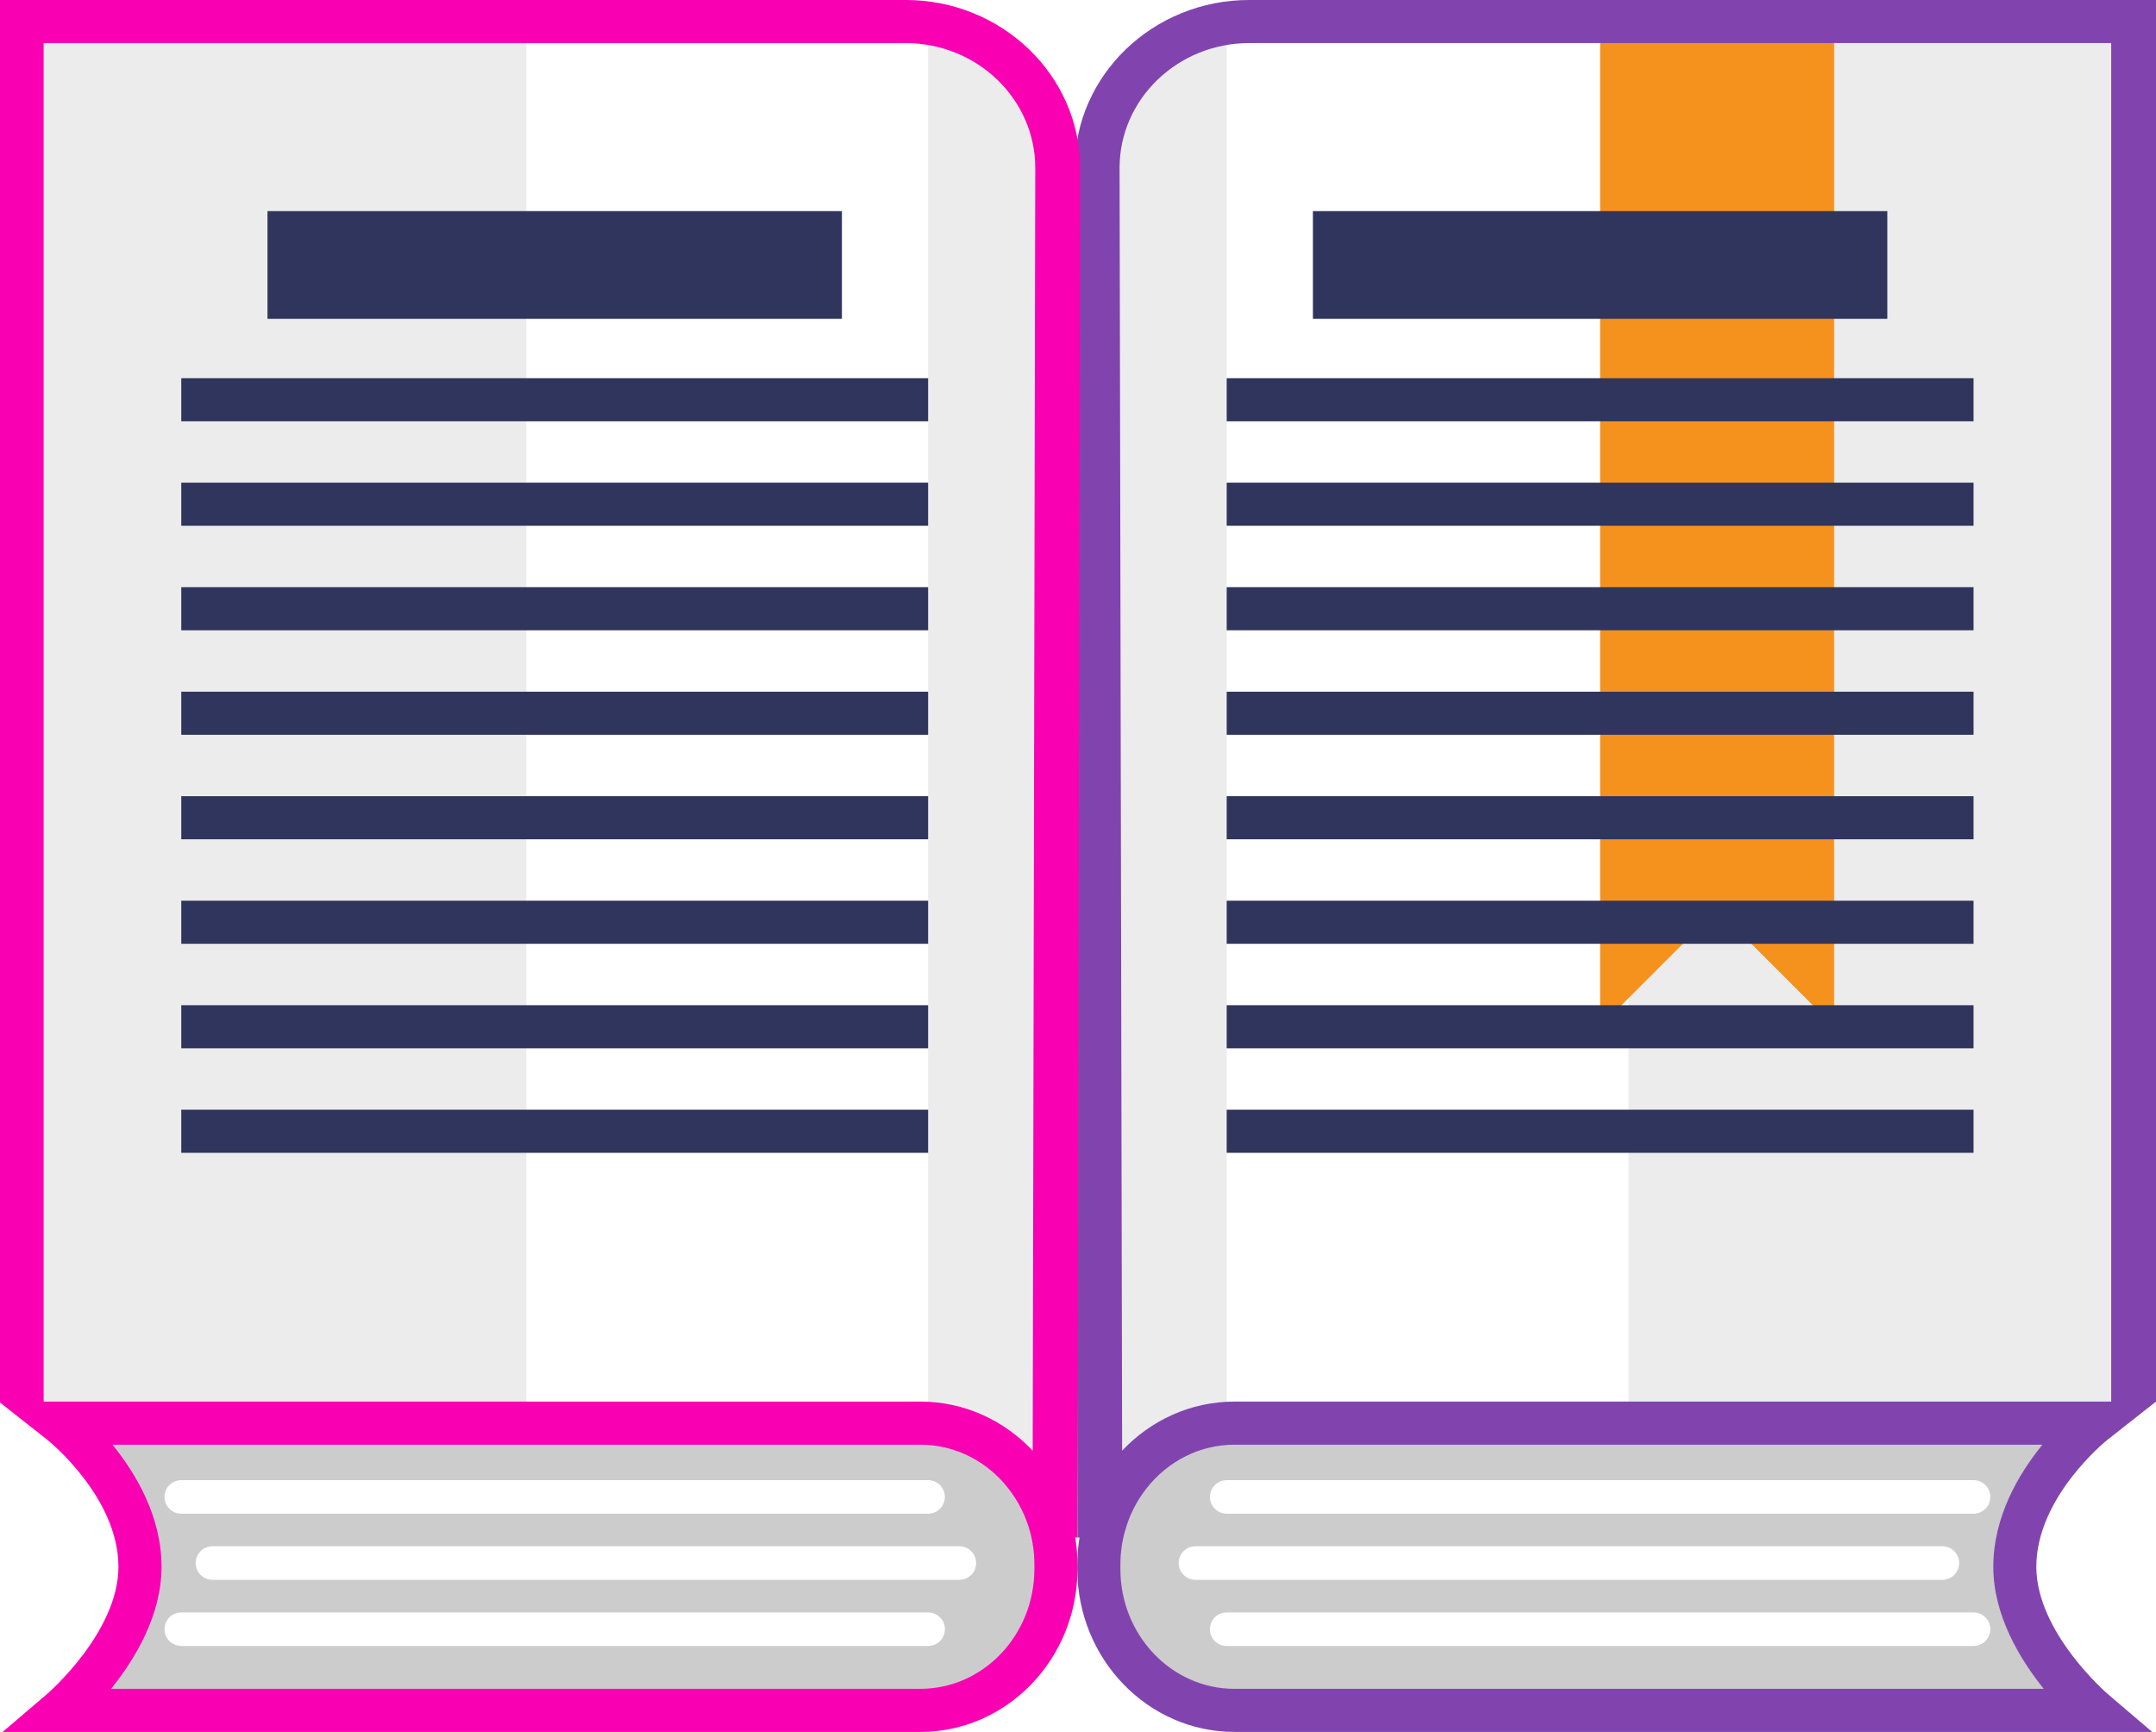 <?xml version="1.0" encoding="utf-8"?>
<!-- Generator: Adobe Illustrator 24.3.0, SVG Export Plug-In . SVG Version: 6.00 Build 0)  -->
<svg version="1.1" id="Layer_6" xmlns="http://www.w3.org/2000/svg" xmlns:xlink="http://www.w3.org/1999/xlink" x="0px" y="0px"
	 viewBox="0 0 287.671 231.051" enable-background="new 0 0 287.671 231.051" xml:space="preserve">
<g>
	<path fill="#ECECED" d="M166.683,2.878c-11.21,0-20.29,8.74-20.29,19.51l0.36,179.58l1.1-0.1l13.76-1.3
		c-0.12-0.27-0.18-0.56-0.18-0.87c0-0.93,0.56-1.73,1.37-2.07c0.27-0.11,0.56-0.17,0.87-0.17h31.04l80.82-7.6l9.15-0.86V2.878
		H166.683z M163.673,4.818h53.62v183.03h-53.62V4.818z"/>
	<path fill="#CCCCCC" d="M268.833,209.018c0-10.87,10.53-19.16,10.53-19.16h-114.66c-6.22,0-11.72,3.28-14.97,8.28
		c-0.75,1.16-1.38,2.41-1.88,3.73c-0.34,0.92-0.62,1.87-0.82,2.85c-0.27,1.29-0.41,2.62-0.41,3.99v0.62
		c0,10.41,8.1,18.85,18.08,18.85h114.66C279.363,228.178,268.833,219.238,268.833,209.018z M157.273,208.518
		c0-1.24,1-2.24,2.24-2.24h99.65c1.24,0,2.24,1,2.24,2.24s-1,2.24-2.24,2.24h-99.65
		C158.273,210.758,157.273,209.758,157.273,208.518z M263.323,219.578h-99.65c-1.24,0-2.24-1-2.24-2.24c0-1.23,1-2.23,2.24-2.23
		h99.65c1.24,0,2.24,1,2.24,2.23C265.563,218.578,264.563,219.578,263.323,219.578z M263.323,201.938h-99.65
		c-0.93,0-1.72-0.57-2.06-1.37c-0.12-0.27-0.18-0.56-0.18-0.87c0-0.93,0.56-1.73,1.37-2.07c0.27-0.11,0.56-0.17,0.87-0.17h99.65
		c1.24,0,2.24,1,2.24,2.24C265.563,200.928,264.563,201.938,263.323,201.938z"/>
	<path fill="#ECECED" d="M2.83,2.878v186.12l9.15,0.86l80.82,7.6h31.04c0.31,0,0.6,0.06,0.87,0.17c0.81,0.34,1.37,1.14,1.37,2.07
		c0,0.31-0.06,0.6-0.18,0.87l13.76,1.3l1.1,0.1l0.36-179.58c0-10.77-9.08-19.51-20.29-19.51L2.83,2.878L2.83,2.878z M123.84,187.848
		H70.22V4.818h53.62V187.848z"/>
	<path fill="#CCCCCC" d="M8.15,228.178h114.66c9.98,0,18.08-8.44,18.08-18.85v-0.62c0-1.37-0.14-2.7-0.41-3.99
		c-0.2-0.98-0.48-1.93-0.82-2.85c-0.5-1.32-1.13-2.57-1.88-3.73c-3.25-5-8.75-8.28-14.97-8.28H8.15c0,0,10.53,8.29,10.53,19.16
		C18.68,219.238,8.15,228.178,8.15,228.178z M128,210.758H28.35c-1.24,0-2.24-1-2.24-2.24s1-2.24,2.24-2.24H128
		c1.24,0,2.24,1,2.24,2.24S129.24,210.758,128,210.758z M21.95,217.338c0-1.23,1-2.23,2.24-2.23h99.65c1.24,0,2.24,1,2.24,2.23
		c0,1.24-1,2.24-2.24,2.24H24.19C22.95,219.578,21.95,218.578,21.95,217.338z M21.95,199.698c0-1.24,1-2.24,2.24-2.24h99.65
		c0.31,0,0.6,0.06,0.87,0.17c0.81,0.34,1.37,1.14,1.37,2.07c0,0.31-0.06,0.6-0.18,0.87c-0.34,0.8-1.13,1.37-2.06,1.37H24.19
		C22.95,201.938,21.95,200.928,21.95,199.698z"/>
</g>
<g>
	<polygon fill="#F5921E" points="244.723,136.953 229.112,121.341 213.5,136.953 213.5,0.522 244.723,0.522 	"/>
</g>
<g>
	<path fill="#8144AF" d="M281.143,192.118l6.53-5.14V-0.002h-120.99c-12.84,0-23.28,10.05-23.28,22.4l0.36,182.73l0.28-0.03
		c-0.2,1.17-0.3,2.38-0.3,3.61v0.62c0,11.98,9.41,21.72,20.97,21.72h122.45l-5.93-5.06c-0.1-0.08-9.53-8.23-9.53-16.97
		C271.703,199.708,281.053,192.188,281.143,192.118z M149.383,22.398c0-9.18,7.76-16.65,17.3-16.65h115.01v181.23h-116.98
		c-5.87,0-11.18,2.51-14.99,6.55L149.383,22.398z M265.963,209.018c0,6.48,3.56,12.34,6.73,16.28h-107.98
		c-8.39,0-15.22-7.16-15.22-15.97v-0.62c0-1.51,0.2-2.98,0.59-4.37c0.58-2.16,1.59-4.14,2.93-5.83c2.79-3.53,7-5.78,11.7-5.78h107.8
		C269.383,196.578,265.963,202.308,265.963,209.018z"/>
</g>
<g>
	<rect x="175.179" y="28.164" fill="#30355D" width="76.642" height="14.372"/>
	<rect x="163.673" y="50.451" fill="#30355D" width="99.654" height="5.749"/>
	<rect x="163.673" y="64.392" fill="#30355D" width="99.654" height="5.749"/>
	<rect x="163.673" y="78.334" fill="#30355D" width="99.654" height="5.749"/>
	<rect x="163.673" y="92.276" fill="#30355D" width="99.654" height="5.749"/>
	<rect x="163.673" y="106.217" fill="#30355D" width="99.654" height="5.749"/>
	<rect x="163.673" y="120.158" fill="#30355D" width="99.654" height="5.749"/>
	<rect x="163.673" y="134.101" fill="#30355D" width="99.654" height="5.749"/>
	<rect x="163.673" y="148.042" fill="#30355D" width="99.654" height="5.749"/>
	<rect x="35.692" y="28.164" fill="#30355D" width="76.642" height="14.372"/>
	<rect x="24.186" y="50.451" fill="#30355D" width="99.654" height="5.749"/>
	<rect x="24.186" y="64.392" fill="#30355D" width="99.654" height="5.749"/>
	<rect x="24.186" y="78.334" fill="#30355D" width="99.654" height="5.749"/>
	<rect x="24.186" y="92.276" fill="#30355D" width="99.654" height="5.749"/>
	<rect x="24.186" y="106.217" fill="#30355D" width="99.654" height="5.749"/>
	<rect x="24.186" y="120.158" fill="#30355D" width="99.654" height="5.749"/>
	<rect x="24.186" y="134.101" fill="#30355D" width="99.654" height="5.749"/>
	<rect x="24.186" y="148.042" fill="#30355D" width="99.654" height="5.749"/>
</g>
<g>
	<path fill="#F900B3" d="M143.753,205.128l0.36-182.73c0-12.35-10.44-22.4-23.28-22.4H-0.157v186.98l6.52,5.14
		c0.09,0.07,9.44,7.59,9.44,16.9c0,8.74-9.43,16.89-9.52,16.97l-5.93,5.06h122.45c11.56,0,20.96-9.74,20.96-21.72v-0.62
		c0-1.23-0.1-2.44-0.3-3.62L143.753,205.128z M138.013,209.328c0,8.81-6.82,15.97-15.21,15.97H14.823c3.17-3.94,6.73-9.8,6.73-16.28
		c0-6.71-3.42-12.44-6.55-16.29h107.8c4.7,0,8.91,2.25,11.69,5.78c1.34,1.69,2.35,3.66,2.94,5.82c0.38,1.39,0.58,2.86,0.58,4.38
		V209.328z M137.793,193.538c-3.81-4.05-9.12-6.56-14.99-6.56H5.823V5.748h115.01c9.54,0,17.3,7.47,17.3,16.65L137.793,193.538z"/>
</g>
</svg>
